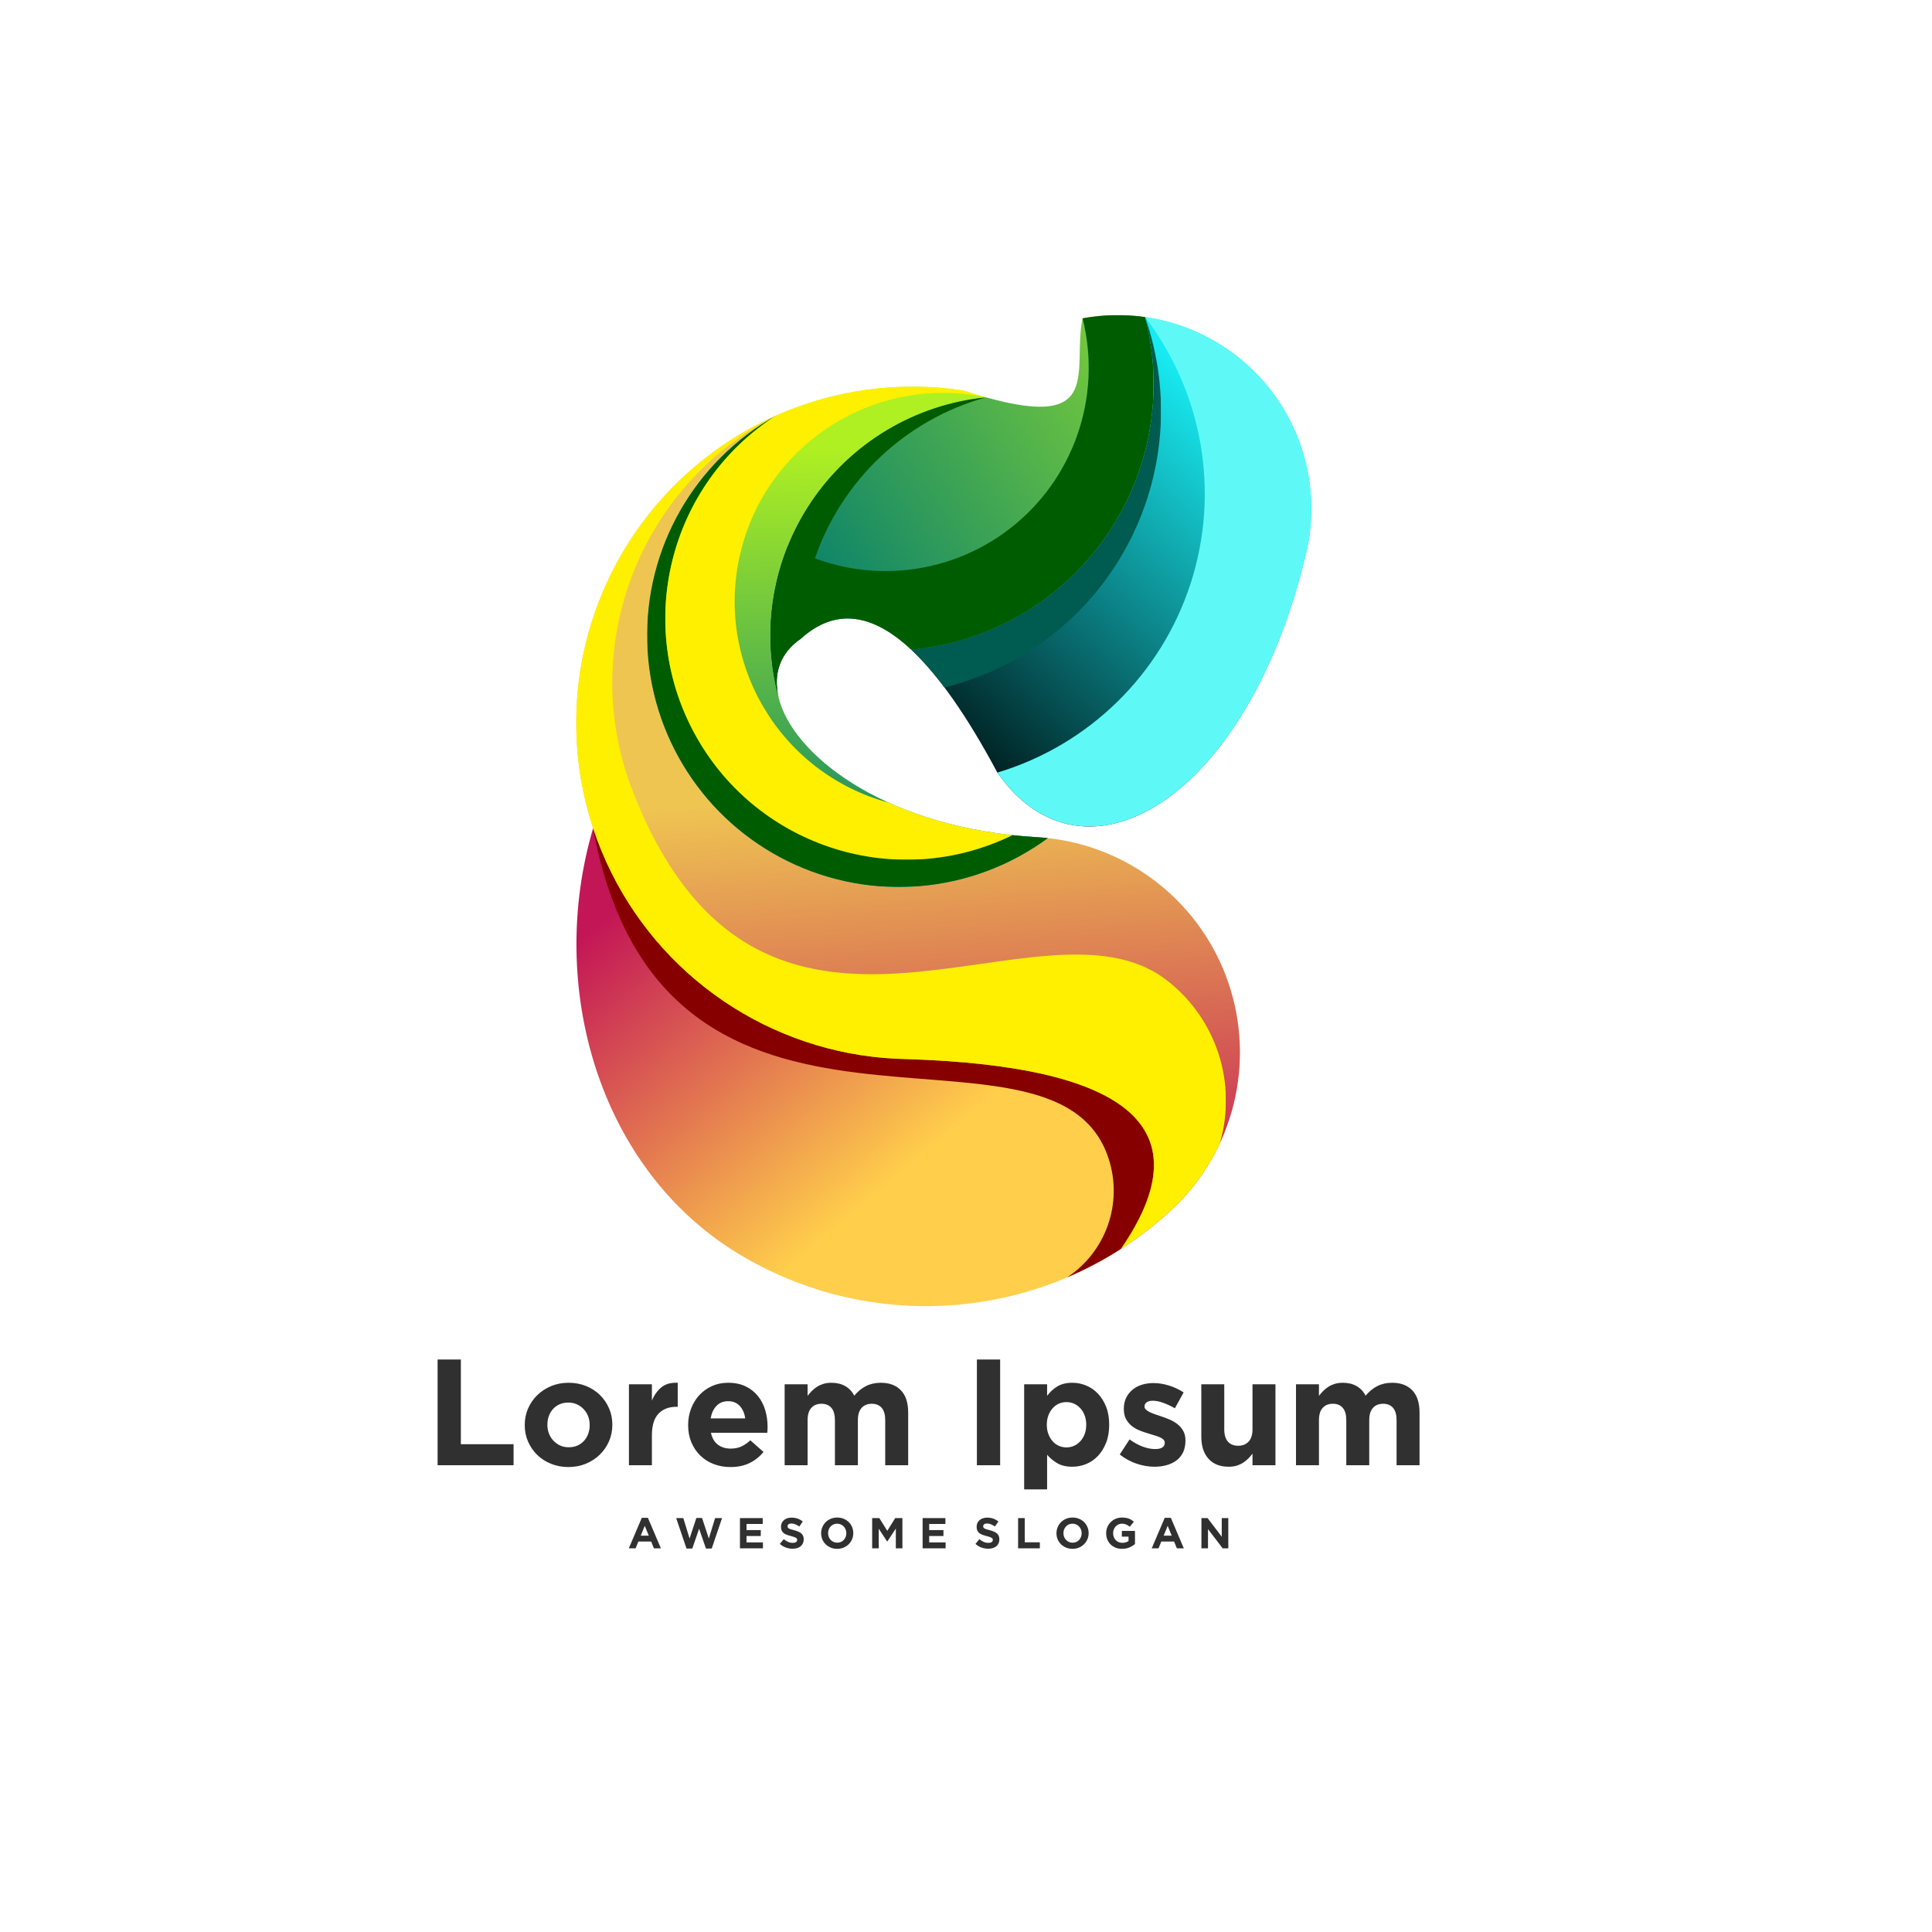 <?xml version="1.0" encoding="utf-8"?>
<!-- Generator: Adobe Illustrator 27.5.0, SVG Export Plug-In . SVG Version: 6.00 Build 0)  -->
<svg version="1.1" id="Layer_1" xmlns="http://www.w3.org/2000/svg" xmlns:xlink="http://www.w3.org/1999/xlink" x="0px" y="0px"
	 viewBox="0 0 4000 4000" style="enable-background:new 0 0 4000 4000;" xml:space="preserve">
<g>
	<rect style="fill-rule:evenodd;clip-rule:evenodd;fill:#FFFFFF;" width="4000" height="4000"/>
	<g>
		<defs>
			<path id="SVGID_1_" d="M2320.812,2585.936c170.357-247.266,22.741-378.347-442.862-393.229
				c-260.097-4.19-496.146-153.034-612.033-385.91c-14.95-30.039-27.574-60.831-37.902-92.129
				c-96.508,326.464,10.766,706.099,302.237,881.984C1777.834,2746.061,2084.594,2737.51,2320.812,2585.936"/>
		</defs>
		<clipPath id="SVGID_00000049206593133083683750000000348261227870214552_">
			<use xlink:href="#SVGID_1_"  style="overflow:visible;"/>
		</clipPath>
		
			<linearGradient id="SVGID_00000011711381522303917270000000448786178734256799_" gradientUnits="userSpaceOnUse" x1="1930.725" y1="2371.541" x2="1416.623" y2="1763.611">
			<stop  offset="0" style="stop-color:#FFCE4B"/>
			<stop  offset="1" style="stop-color:#C31656"/>
		</linearGradient>
		
			<rect x="1131.506" y="1714.668" style="clip-path:url(#SVGID_00000049206593133083683750000000348261227870214552_);fill:url(#SVGID_00000011711381522303917270000000448786178734256799_);" width="1359.663" height="1031.393"/>
	</g>
	<g>
		<defs>
			<path id="SVGID_00000106147055101628871680000003848162258653236655_" d="M2537.034,2017.682
				c-60.399-155.963-202.554-264.408-367.475-282.509c-156.262,114.887-363.402,133.478-537.628,48.256
				c-174.23-85.22-286.715-260.146-291.954-454.033c-5.243-193.876,97.629-374.628,267-469.127
				c-109.434,48.517-206.519,125.293-279.824,225.574c-133.706,182.921-168.871,417.468-99.139,628.826
				c10.328,31.298,22.952,62.09,37.902,92.129c115.887,232.876,351.937,381.719,612.033,385.91
				c465.604,14.882,613.22,145.964,442.862,393.229c41.858-26.859,81.502-58.207,118.21-93.967
				C2562.062,2366.872,2600.414,2181.308,2537.034,2017.682"/>
		</defs>
		<clipPath id="SVGID_00000005981561593186200000000009389248221239406768_">
			<use xlink:href="#SVGID_00000106147055101628871680000003848162258653236655_"  style="overflow:visible;"/>
		</clipPath>
		
			<linearGradient id="SVGID_00000167397740222176331690000002761072198313123258_" gradientUnits="userSpaceOnUse" x1="1873.187" y1="1636.002" x2="1939.614" y2="2575.163">
			<stop  offset="0" style="stop-color:#EFC552"/>
			<stop  offset="1" style="stop-color:#C31656"/>
		</linearGradient>
		
			<rect x="1158.282" y="860.269" style="clip-path:url(#SVGID_00000005981561593186200000000009389248221239406768_);fill:url(#SVGID_00000167397740222176331690000002761072198313123258_);" width="1442.131" height="1725.667"/>
	</g>
	<g>
		<defs>
			<path id="SVGID_00000065780531287247491320000002542407557292923567_" d="M1631.931,1783.429
				c174.226,85.221,381.366,66.63,537.628-48.262c-8.091-0.888-16.243-1.559-24.44-2.008
				c-299.823-17.78-492.794-159.426-530.313-279.158c-1.044-3.329-1.964-6.643-2.769-9.934
				c-37.125-138.572-12.414-286.638,68.1-405.765c82.446-121.99,214.852-201.006,361.36-215.64
				c-14.25-3.985-29.556-8.629-45.999-13.979c-134.304-20.759-268.802-1.492-388.522,51.587
				c-169.371,94.499-272.243,275.251-267,469.127C1345.216,1523.283,1457.701,1698.209,1631.931,1783.429"/>
		</defs>
		<clipPath id="SVGID_00000125593016367580105990000017482592163508062620_">
			<use xlink:href="#SVGID_00000065780531287247491320000002542407557292923567_"  style="overflow:visible;"/>
		</clipPath>
		
			<linearGradient id="SVGID_00000131342437634650774710000015108703277371001753_" gradientUnits="userSpaceOnUse" x1="1761.685" y1="1875.756" x2="1745.184" y2="928.614">
			<stop  offset="0" style="stop-color:#007B70"/>
			<stop  offset="1" style="stop-color:#AFF022"/>
		</linearGradient>
		
			<rect x="1334.734" y="787.923" style="clip-path:url(#SVGID_00000125593016367580105990000017482592163508062620_);fill:url(#SVGID_00000131342437634650774710000015108703277371001753_);" width="834.825" height="1080.727"/>
	</g>
	<g>
		<defs>
			<path id="SVGID_00000027603433265332061770000007116045914881580952_" d="M1886.711,1345.122
				c161.414-14.766,308.18-99.726,401.382-232.344c93.196-132.612,123.399-299.49,82.612-456.363
				c-42.418-6.054-86.081-5.344-129.387,2.652c-21.931,105.293,45.393,232.172-199.82,163.594
				c-146.508,14.634-278.914,93.65-361.36,215.64c-80.514,119.127-105.226,267.193-68.1,405.765
				c-11.804-48.484,2.679-92.612,46.791-122.372C1727.989,1259.896,1803.954,1267.704,1886.711,1345.122"/>
		</defs>
		<clipPath id="SVGID_00000049186996007064407260000014952654626366242750_">
			<use xlink:href="#SVGID_00000027603433265332061770000007116045914881580952_"  style="overflow:visible;"/>
		</clipPath>
		
			<linearGradient id="SVGID_00000003799068188111674090000012059945651836558212_" gradientUnits="userSpaceOnUse" x1="1638.109" y1="1292.389" x2="2704.858" y2="555.848">
			<stop  offset="0" style="stop-color:#007B70"/>
			<stop  offset="1" style="stop-color:#AFF022"/>
		</linearGradient>
		
			<rect x="1574.912" y="650.361" style="clip-path:url(#SVGID_00000049186996007064407260000014952654626366242750_);fill:url(#SVGID_00000003799068188111674090000012059945651836558212_);" width="836.579" height="793.705"/>
	</g>
	<g>
		<defs>
			<path id="SVGID_00000037688951298206209940000006265151630745222560_" d="M2288.093,1112.779
				c-93.201,132.618-239.968,217.577-401.382,232.344c56.27,52.636,115.681,137.445,178.238,254.436
				c178.455,256.167,516.907,57.563,638.581-451.536c32.141-132.051-4.806-271.389-98.168-370.149
				c-63.106-66.759-146.174-108.827-234.657-121.458C2411.492,813.289,2381.289,980.167,2288.093,1112.779"/>
		</defs>
		<clipPath id="SVGID_00000124872759339010186280000007997130925430401964_">
			<use xlink:href="#SVGID_00000037688951298206209940000006265151630745222560_"  style="overflow:visible;"/>
		</clipPath>
		
			<linearGradient id="SVGID_00000084520662081154549740000004321069426662283945_" gradientUnits="userSpaceOnUse" x1="2022.336" y1="1568.061" x2="2618.613" y2="924.027">
			<stop  offset="0" style="stop-color:#002223"/>
			<stop  offset="1" style="stop-color:#18EAF1"/>
		</linearGradient>
		
			<rect x="1886.711" y="656.415" style="clip-path:url(#SVGID_00000124872759339010186280000007997130925430401964_);fill:url(#SVGID_00000084520662081154549740000004321069426662283945_);" width="848.961" height="1199.31"/>
	</g>
	<defs>
		<filter id="Adobe_OpacityMaskFilter" filterUnits="userSpaceOnUse" x="1227.726" y="1714.668" width="1161.249" height="930.035">
			<feColorMatrix  type="matrix" values="1 0 0 0 0  0 1 0 0 0  0 0 1 0 0  0 0 0 1 0"/>
		</filter>
	</defs>
	
		<mask maskUnits="userSpaceOnUse" x="1227.726" y="1714.668" width="1161.249" height="930.035" id="SVGID_00000021099945218399685800000002504239220204206225_">
		<g style="filter:url(#Adobe_OpacityMaskFilter);">
			
				<linearGradient id="SVGID_00000018958943287969666430000011841252374825322670_" gradientUnits="userSpaceOnUse" x1="-4211.557" y1="5007.709" x2="-1598.047" y2="6514.151" gradientTransform="matrix(1 0 0 1 5136.738 -3337.088)">
				<stop  offset="0" style="stop-color:#FFFFFF"/>
				<stop  offset="1" style="stop-color:#000000"/>
			</linearGradient>
			
				<rect x="1227.726" y="1714.668" style="fill:url(#SVGID_00000018958943287969666430000011841252374825322670_);" width="1161.25" height="930.035"/>
		</g>
	</mask>
	
		<path style="mask:url(#SVGID_00000021099945218399685800000002504239220204206225_);fill-rule:evenodd;clip-rule:evenodd;fill:#860000;" d="
		M2295.158,2398.385c30.238,92.08-4.951,193-85.882,246.318c38.391-16.299,75.621-35.909,111.247-58.767
		c170.359-247.266,22.741-378.347-442.862-393.229c-260.095-4.19-496.146-153.034-612.032-385.91
		c-14.95-30.039-27.574-60.831-37.902-92.129C1373.372,2498.967,2181.447,2052.204,2295.158,2398.385"/>
	<defs>
		
			<filter id="Adobe_OpacityMaskFilter_00000122684952057315541440000000527670959126424984_" filterUnits="userSpaceOnUse" x="1193.011" y="860.269" width="1345.191" height="1725.667">
			<feColorMatrix  type="matrix" values="1 0 0 0 0  0 1 0 0 0  0 0 1 0 0  0 0 0 1 0"/>
		</filter>
	</defs>
	
		<mask maskUnits="userSpaceOnUse" x="1193.011" y="860.269" width="1345.191" height="1725.667" id="SVGID_00000173845711733425705050000001944358120839342269_">
		<g style="filter:url(#Adobe_OpacityMaskFilter_00000122684952057315541440000000527670959126424984_);">
			
				<linearGradient id="SVGID_00000079484316110436398710000009183996653371327889_" gradientUnits="userSpaceOnUse" x1="-4028.78" y1="4329.68" x2="-2848.3" y2="5480.77" gradientTransform="matrix(1 0 0 1 5125.209 -3356.604)">
				<stop  offset="0" style="stop-color:#FFFFFF"/>
				<stop  offset="1" style="stop-color:#000000"/>
			</linearGradient>
			
				<rect x="1193.011" y="860.269" style="fill:url(#SVGID_00000079484316110436398710000009183996653371327889_);" width="1345.191" height="1725.667"/>
		</g>
	</mask>
	
		<path style="mask:url(#SVGID_00000173845711733425705050000001944358120839342269_);fill-rule:evenodd;clip-rule:evenodd;fill:#FFF000;" d="
		M2415.232,2029.196c-264.39-203.243-835.047,294.641-1104.261-388.24c-117.335-297.626,10.838-635.673,296.006-780.688
		c-109.434,48.517-206.519,125.293-279.824,225.574c-133.706,182.921-168.871,417.468-99.139,628.826
		c10.328,31.298,22.952,62.09,37.902,92.129c115.841,232.787,351.765,381.608,611.744,385.904c0.094,0,0.194,0.006,0.29,0.006
		c465.604,14.882,613.22,145.964,442.862,393.229c41.858-26.859,81.502-58.207,118.21-93.967
		c36.354-36.964,65.317-79.206,86.448-124.604C2562.018,2242.695,2518.233,2108.374,2415.232,2029.196"/>
	<defs>
		
			<filter id="Adobe_OpacityMaskFilter_00000155848181447226842540000002194094249350478223_" filterUnits="userSpaceOnUse" x="1339.786" y="860.269" width="829.773" height="976.161">
			<feColorMatrix  type="matrix" values="1 0 0 0 0  0 1 0 0 0  0 0 1 0 0  0 0 0 1 0"/>
		</filter>
	</defs>
	
		<mask maskUnits="userSpaceOnUse" x="1339.786" y="860.269" width="829.773" height="976.161" id="SVGID_00000049209991492711563270000008438345777101255055_">
		<g style="filter:url(#Adobe_OpacityMaskFilter_00000155848181447226842540000002194094249350478223_);">
			
				<linearGradient id="SVGID_00000171701984023614654060000001960862964452542127_" gradientUnits="userSpaceOnUse" x1="-3077.401" y1="5385.657" x2="-3711.439" y2="4584.859" gradientTransform="matrix(1 0 0 1 5173.952 -3605.511)">
				<stop  offset="0" style="stop-color:#FFFFFF"/>
				<stop  offset="1" style="stop-color:#000000"/>
			</linearGradient>
			
				<rect x="1339.785" y="860.269" style="fill:url(#SVGID_00000171701984023614654060000001960862964452542127_);" width="829.775" height="976.162"/>
		</g>
	</mask>
	
		<path style="mask:url(#SVGID_00000049209991492711563270000008438345777101255055_);fill-rule:evenodd;clip-rule:evenodd;fill:#005C01;" d="
		M2096.198,1729.079c-237.655,116.192-524.688,26.898-654.486-203.609c-129.792-230.507-57.319-522.239,165.265-665.2
		c-169.371,94.499-272.243,275.251-267,469.127c5.239,193.887,117.723,368.813,291.954,454.033
		c174.226,85.221,381.366,66.63,537.628-48.262c-8.096-0.888-16.243-1.559-24.44-2.008
		C2128.483,1732.17,2112.169,1730.805,2096.198,1729.079"/>
	<defs>
		
			<filter id="Adobe_OpacityMaskFilter_00000124123052754262342030000016926756269034604955_" filterUnits="userSpaceOnUse" x="1377.408" y="800.495" width="718.79" height="979.417">
			<feColorMatrix  type="matrix" values="1 0 0 0 0  0 1 0 0 0  0 0 1 0 0  0 0 0 1 0"/>
		</filter>
	</defs>
	
		<mask maskUnits="userSpaceOnUse" x="1377.408" y="800.495" width="718.79" height="979.417" id="SVGID_00000060016704755496092530000007552850278580492958_">
		<g style="filter:url(#Adobe_OpacityMaskFilter_00000124123052754262342030000016926756269034604955_);">
			
				<linearGradient id="SVGID_00000062164016153885154400000001248761152482950569_" gradientUnits="userSpaceOnUse" x1="-2975.728" y1="4286.42" x2="-3702.089" y2="5249.041" gradientTransform="matrix(1 0 0 1 5186.446 -3624.28)">
				<stop  offset="0" style="stop-color:#FFFFFF"/>
				<stop  offset="1" style="stop-color:#000000"/>
			</linearGradient>
			
				<rect x="1377.407" y="800.495" style="fill:url(#SVGID_00000062164016153885154400000001248761152482950569_);" width="718.79" height="979.418"/>
		</g>
	</mask>
	
		<path style="mask:url(#SVGID_00000060016704755496092530000007552850278580492958_);fill-rule:evenodd;clip-rule:evenodd;fill:#FFF000;" d="
		M1533.016,1144.453c54.494-227.183,279.834-369.788,508.482-321.792c-14.25-3.985-29.556-8.629-45.999-13.979
		c-134.304-20.759-268.802-1.492-388.522,51.587c-222.583,142.961-295.056,434.694-165.265,665.2
		c129.798,230.507,416.83,319.802,654.486,203.609c-98.944-10.682-184.937-35.049-256.012-67.174
		C1614.646,1600.956,1478.522,1371.643,1533.016,1144.453"/>
	<defs>
		
			<filter id="Adobe_OpacityMaskFilter_00000145750470972162494730000007141869609411734708_" filterUnits="userSpaceOnUse" x="1595.153" y="652.397" width="793.322" height="791.669">
			<feColorMatrix  type="matrix" values="1 0 0 0 0  0 1 0 0 0  0 0 1 0 0  0 0 0 1 0"/>
		</filter>
	</defs>
	
		<mask maskUnits="userSpaceOnUse" x="1595.153" y="652.397" width="793.322" height="791.669" id="SVGID_00000073698494339016957980000001620725514285755044_">
		<g style="filter:url(#Adobe_OpacityMaskFilter_00000145750470972162494730000007141869609411734708_);">
			
				<linearGradient id="SVGID_00000049187583586757419760000016717194052721098894_" gradientUnits="userSpaceOnUse" x1="-3848.295" y1="5201.655" x2="-2922.982" y2="4536.96" gradientTransform="matrix(1 0 0 1 5258.758 -3735.812)">
				<stop  offset="0" style="stop-color:#FFFFFF"/>
				<stop  offset="1" style="stop-color:#000000"/>
			</linearGradient>
			
				<rect x="1595.153" y="652.396" style="fill:url(#SVGID_00000049187583586757419760000016717194052721098894_);" width="793.323" height="791.67"/>
		</g>
	</mask>
	
		<path style="mask:url(#SVGID_00000073698494339016957980000001620725514285755044_);fill-rule:evenodd;clip-rule:evenodd;fill:#005C01;" d="
		M2090.604,1094.589c-132.396,102.267-312.819,116.335-459.465,35.82c-39.906,98.927-47.143,209.003-19.101,313.657
		c-11.804-48.484,2.679-92.612,46.791-122.372c69.161-61.797,145.126-53.99,227.882,23.429
		c161.414-14.766,308.18-99.726,401.382-232.344c93.196-132.612,123.399-299.49,82.612-456.363
		c-42.418-6.054-86.081-5.344-129.387,2.652C2282.182,821.296,2222.999,992.315,2090.604,1094.589"/>
	<defs>
		
			<filter id="Adobe_OpacityMaskFilter_00000000197943921058453290000002160107473908908164_" filterUnits="userSpaceOnUse" x="1595.153" y="822.661" width="446.345" height="621.405">
			<feColorMatrix  type="matrix" values="1 0 0 0 0  0 1 0 0 0  0 0 1 0 0  0 0 0 1 0"/>
		</filter>
	</defs>
	
		<mask maskUnits="userSpaceOnUse" x="1595.153" y="822.661" width="446.345" height="621.405" id="SVGID_00000158726721084342544150000000770212669697228946_">
		<g style="filter:url(#Adobe_OpacityMaskFilter_00000000197943921058453290000002160107473908908164_);">
			
				<linearGradient id="SVGID_00000031901736669859551250000013120906539153398426_" gradientUnits="userSpaceOnUse" x1="-3645.428" y1="5023.866" x2="-3088.958" y2="4603.954" gradientTransform="matrix(1 0 0 1 5258.758 -3735.812)">
				<stop  offset="0" style="stop-color:#FFFFFF"/>
				<stop  offset="1" style="stop-color:#000000"/>
			</linearGradient>
			
				<rect x="1595.153" y="822.661" style="fill:url(#SVGID_00000031901736669859551250000013120906539153398426_);" width="446.345" height="621.405"/>
		</g>
	</mask>
	
		<path style="mask:url(#SVGID_00000158726721084342544150000000770212669697228946_);fill-rule:evenodd;clip-rule:evenodd;fill:#005C01;" d="
		M1631.139,1130.409c-39.906,98.927-47.143,209.003-19.101,313.657c-11.804-48.484,2.679-92.612,46.791-122.372
		c0.472-57.58,10.349-113.356,28.352-165.653c54.866-159.415,185.176-286.461,354.317-333.38
		c-146.508,14.634-278.914,93.65-361.36,215.64C1660.433,1067.458,1644.068,1098.351,1631.139,1130.409"/>
	<defs>
		
			<filter id="Adobe_OpacityMaskFilter_00000025436406206065052670000008293636232035868061_" filterUnits="userSpaceOnUse" x="2064.949" y="656.42" width="649.961" height="1054.821">
			<feColorMatrix  type="matrix" values="1 0 0 0 0  0 1 0 0 0  0 0 1 0 0  0 0 0 1 0"/>
		</filter>
	</defs>
	
		<mask maskUnits="userSpaceOnUse" x="2064.949" y="656.42" width="649.961" height="1054.821" id="SVGID_00000163785726740932361120000006482265155696257173_">
		<g style="filter:url(#Adobe_OpacityMaskFilter_00000025436406206065052670000008293636232035868061_);">
			
				<linearGradient id="SVGID_00000149375615786935606720000015543072833290961323_" gradientUnits="userSpaceOnUse" x1="-2926.674" y1="4310.623" x2="-3073.499" y2="5088.776" gradientTransform="matrix(1 0 0 1 5414.774 -3647.085)">
				<stop  offset="0" style="stop-color:#FFFFFF"/>
				<stop  offset="1" style="stop-color:#000000"/>
			</linearGradient>
			
				<rect x="2064.949" y="656.42" style="fill:url(#SVGID_00000149375615786935606720000015543072833290961323_);" width="649.96" height="1054.821"/>
		</g>
	</mask>
	
		<path style="mask:url(#SVGID_00000163785726740932361120000006482265155696257173_);fill-rule:evenodd;clip-rule:evenodd;fill:#5EF9F6;" d="
		M2370.705,656.42c120.076,157.279,155.319,363.469,94.294,551.701c-61.021,188.232-210.535,334.523-400.05,391.437
		c178.455,256.167,516.907,57.563,638.581-451.536c32.141-132.051-4.806-271.389-98.168-370.149
		C2542.257,711.115,2459.189,669.046,2370.705,656.42"/>
	<defs>
		
			<filter id="Adobe_OpacityMaskFilter_00000121985888570159326660000004072142684456191116_" filterUnits="userSpaceOnUse" x="1886.711" y="656.415" width="517.039" height="766.942">
			<feColorMatrix  type="matrix" values="1 0 0 0 0  0 1 0 0 0  0 0 1 0 0  0 0 0 1 0"/>
		</filter>
	</defs>
	
		<mask maskUnits="userSpaceOnUse" x="1886.711" y="656.415" width="517.039" height="766.942" id="SVGID_00000048464366895959956500000003389051444633612162_">
		<g style="filter:url(#Adobe_OpacityMaskFilter_00000121985888570159326660000004072142684456191116_);">
			
				<linearGradient id="SVGID_00000137104230013927455070000016903947292370775983_" gradientUnits="userSpaceOnUse" x1="-3477.408" y1="4962.431" x2="-2614.068" y2="4380.999" gradientTransform="matrix(1 0 0 1 5355.583 -3742.69)">
				<stop  offset="0" style="stop-color:#FFFFFF"/>
				<stop  offset="1" style="stop-color:#000000"/>
			</linearGradient>
			
				<rect x="1886.711" y="656.416" style="fill:url(#SVGID_00000137104230013927455070000016903947292370775983_);" width="517.039" height="766.942"/>
		</g>
	</mask>
	
		<path style="mask:url(#SVGID_00000048464366895959956500000003389051444633612162_);fill-rule:evenodd;clip-rule:evenodd;fill:#005B50;" d="
		M2288.093,1112.779c-93.201,132.618-239.968,217.577-401.382,232.344c22.419,20.972,45.339,47.047,68.756,78.235
		c161.184-39.773,298.131-145.675,377.175-291.672c79.045-145.997,92.868-318.552,38.063-475.27
		C2411.492,813.289,2381.289,980.167,2288.093,1112.779"/>
	<path style="fill:#303030;" d="M2938.979,3033.592v-109.122c0-20.219-5.003-35.541-15.007-45.962
		c-10.004-10.422-23.868-15.632-41.586-15.632c-11.463,0-21.677,2.241-30.64,6.772c-8.963,4.535-17.094,11.153-24.388,20.012
		c-4.375-8.648-10.58-15.218-18.605-19.852c-8.025-4.638-17.56-6.932-28.609-6.932c-6.044,0-11.514,0.727-16.415,2.186
		c-4.897,1.514-9.328,3.494-13.287,5.994c-3.963,2.555-7.556,5.421-10.786,8.652c-3.232,3.283-6.202,6.669-8.911,10.266v-23.975
		h-47.528v167.593h47.528v-93.28c0-11.204,2.552-19.698,7.659-25.377c5.108-5.732,12.143-8.598,21.105-8.598
		c8.963,0,15.844,2.866,20.636,8.598c4.795,5.679,7.191,14.173,7.191,25.377v93.28h47.527v-93.28c0-11.204,2.552-19.698,7.66-25.377
		c5.106-5.732,12.142-8.598,21.105-8.598c8.963,0,15.843,2.866,20.636,8.598c4.793,5.679,7.194,14.173,7.194,25.377v93.28H2938.979z
		 M2640.691,3033.592v-167.593h-47.523v93.28c0,11.204-2.66,19.698-7.973,25.38c-5.318,5.732-12.559,8.598-21.733,8.598
		c-9.169,0-16.256-2.866-21.259-8.598c-5.005-5.683-7.504-14.177-7.504-25.38v-93.28h-47.523v108.498
		c0,19.384,4.948,34.603,14.849,45.648c9.901,11.049,23.919,16.574,42.055,16.574c6.044,0,11.465-0.731,16.259-2.189
		c4.795-1.511,9.17-3.49,13.133-5.995c3.958-2.552,7.556-5.417,10.788-8.648c3.23-3.283,6.2-6.669,8.91-10.267v23.971H2640.691z
		 M2454.34,2982.625V2982c0-7.714-1.562-14.28-4.689-19.698c-3.125-5.421-7.087-10.003-11.88-13.756s-10.216-6.932-16.26-9.539
		c-6.042-2.604-11.983-4.846-17.822-6.722c-4.583-1.458-8.912-2.917-12.974-4.376c-4.065-1.462-7.663-2.973-10.788-4.534
		c-3.127-1.562-5.627-3.232-7.503-5.004c-1.876-1.773-2.814-3.804-2.814-6.097v-0.625c0-3.334,1.458-6.097,4.376-8.287
		c2.917-2.186,7.297-3.282,13.133-3.282c6.044,0,13.028,1.406,20.949,4.22c7.922,2.815,16.05,6.618,24.388,11.416l18.133-32.831
		c-9.17-6.045-19.23-10.791-30.171-14.229c-10.944-3.438-21.73-5.158-32.362-5.158c-8.545,0-16.519,1.147-23.919,3.438
		c-7.401,2.294-13.864,5.736-19.385,10.319c-5.524,4.586-9.901,10.162-13.133,16.729c-3.23,6.566-4.848,14.122-4.848,22.671v0.624
		c0,8.128,1.513,15.008,4.535,20.636c3.021,5.628,6.931,10.37,11.726,14.226c4.793,3.854,10.161,6.982,16.1,9.38
		c5.942,2.396,11.833,4.431,17.667,6.096c4.586,1.459,8.963,2.814,13.133,4.065c4.168,1.252,7.869,2.552,11.101,3.907
		c3.23,1.355,5.783,2.972,7.659,4.849c1.876,1.876,2.814,4.062,2.814,6.566v0.624c0,3.751-1.614,6.771-4.845,9.065
		c-3.232,2.294-8.288,3.442-15.168,3.442c-7.917,0-16.415-1.669-25.482-5.004c-9.064-3.335-18.186-8.338-27.356-15.008
		l-20.326,31.268c11.255,8.752,23.088,15.163,35.489,19.229c12.405,4.063,24.544,6.097,36.427,6.097
		c8.963,0,17.353-1.097,25.167-3.283c7.818-2.19,14.646-5.473,20.481-9.849c5.839-4.38,10.369-9.956,13.601-16.729
		C2452.727,3000.085,2454.34,2992.005,2454.34,2982.625z M2248.918,2950.109c0,7.138-1.093,13.55-3.283,19.177
		c-2.186,5.68-5.159,10.577-8.91,14.643c-3.752,4.118-8.076,7.245-12.974,9.484c-4.9,2.189-10.163,3.282-15.791,3.282
		c-5.628,0-10.891-1.093-15.791-3.282c-4.896-2.239-9.169-5.366-12.817-9.484c-3.649-4.066-6.566-9.014-8.757-14.802
		c-2.185-5.73-3.282-12.087-3.282-19.018v-0.624c0-6.932,1.097-13.29,3.282-19.022c2.191-5.783,5.108-10.736,8.757-14.801
		c3.648-4.115,7.921-7.242,12.817-9.483c4.901-2.187,10.163-3.284,15.791-3.284c5.628,0,10.891,1.097,15.791,3.284
		c4.898,2.241,9.222,5.368,12.974,9.483c3.751,4.065,6.724,9.018,8.91,14.801c2.191,5.732,3.283,12.09,3.283,19.022V2950.109z
		 M2296.446,2950.109v-0.624c0-13.966-2.138-26.319-6.411-37.05c-4.273-10.735-9.953-19.806-17.04-27.202
		c-7.087-7.401-15.218-12.977-24.388-16.729c-9.173-3.751-18.657-5.628-28.454-5.628c-12.508,0-22.878,2.551-31.109,7.607
		c-8.235,5.055-15.271,11.518-21.106,19.384v-23.867h-47.528v217.62h47.528v-71.706c5.628,6.618,12.561,12.401,20.792,17.353
		c8.235,4.948,18.708,7.452,31.423,7.452c10.004,0,19.595-1.876,28.764-5.628c9.173-3.752,17.25-9.329,24.234-16.729
		c6.982-7.4,12.611-16.467,16.884-27.202C2294.308,2976.425,2296.446,2964.076,2296.446,2950.109z M2070.697,3033.592v-218.869
		h-48.148v218.869H2070.697z M1880.284,3033.592v-109.122c0-20.219-5.004-35.541-15.007-45.962
		c-10.005-10.422-23.868-15.632-41.586-15.632c-11.464,0-21.678,2.241-30.641,6.772c-8.962,4.535-17.094,11.153-24.388,20.012
		c-4.376-8.648-10.579-15.218-18.604-19.852c-8.025-4.638-17.56-6.932-28.609-6.932c-6.046,0-11.514,0.727-16.415,2.186
		c-4.898,1.514-9.329,3.494-13.287,5.994c-3.963,2.555-7.556,5.421-10.786,8.652c-3.232,3.283-6.202,6.669-8.912,10.266v-23.975
		h-47.528v167.593h47.528v-93.28c0-11.204,2.551-19.698,7.659-25.377c5.106-5.732,12.142-8.598,21.105-8.598
		c8.963,0,15.843,2.866,20.636,8.598c4.793,5.679,7.19,14.173,7.19,25.377v93.28h47.528v-93.28c0-11.204,2.552-19.698,7.66-25.377
		c5.106-5.732,12.142-8.598,21.103-8.598c8.964,0,15.844,2.866,20.636,8.598c4.795,5.679,7.194,14.173,7.194,25.377v93.28H1880.284z
		 M1542.914,2936.663h-71.603c1.876-10.838,5.891-19.487,12.04-25.949c6.147-6.463,14.225-9.694,24.232-9.694
		c10.004,0,18.029,3.282,24.075,9.848C1537.703,2917.434,1541.455,2926.035,1542.914,2936.663z M1589.189,2954.485v-0.624
		c0-11.879-1.617-23.296-4.845-34.237c-3.23-10.942-8.235-20.637-15.007-29.078c-6.777-8.442-15.271-15.167-25.485-20.167
		c-10.214-5.003-22.302-7.504-36.268-7.504c-12.298,0-23.501,2.294-33.613,6.876c-10.107,4.587-18.811,10.843-26.11,18.763
		c-7.293,7.918-12.973,17.194-17.038,27.826c-4.065,10.632-6.097,21.889-6.097,33.768v0.624c0,12.926,2.191,24.651,6.566,35.176
		c4.377,10.528,10.473,19.646,18.291,27.36c7.819,7.711,17.095,13.653,27.826,17.822c10.736,4.169,22.358,6.251,34.865,6.251
		c15.215,0,28.451-2.762,39.706-8.286c11.257-5.521,20.846-13.184,28.768-22.982L1553.546,2982
		c-6.669,6.046-13.131,10.422-19.387,13.132c-6.252,2.711-13.339,4.066-21.261,4.066c-10.63,0-19.542-2.762-26.733-8.287
		c-7.19-5.525-11.93-13.705-14.224-24.544h116.625c0.207-2.292,0.362-4.276,0.469-5.942
		C1589.139,2958.759,1589.189,2956.779,1589.189,2954.485z M1403.152,2912.589v-49.713c-14.174-0.629-25.429,2.5-33.769,9.38
		c-8.338,6.88-14.903,16.05-19.698,27.515v-33.771h-47.526v167.593h47.526v-61.909c0-20.218,4.533-35.124,13.602-44.71
		c9.066-9.59,21.522-14.384,37.361-14.384H1403.152z M1220.866,2950.733c0,6.255-0.99,12.143-2.973,17.667
		c-1.979,5.524-4.845,10.37-8.597,14.538c-3.752,4.17-8.287,7.453-13.6,9.85c-5.314,2.396-11.411,3.597-18.291,3.597
		c-6.669,0-12.664-1.253-17.978-3.753c-5.317-2.503-9.952-5.89-13.915-10.162c-3.958-4.273-6.984-9.173-9.066-14.694
		c-2.086-5.525-3.127-11.415-3.127-17.667v-0.624c0-6.255,0.99-12.142,2.969-17.667c1.982-5.525,4.849-10.369,8.6-14.539
		c3.752-4.17,8.284-7.452,13.602-9.849c5.314-2.397,11.411-3.597,18.292-3.597c6.462,0,12.401,1.252,17.82,3.752
		c5.418,2.503,10.108,5.89,14.071,10.162c3.959,4.273,6.983,9.17,9.066,14.695c2.086,5.525,3.127,11.414,3.127,17.667V2950.733z
		 M1267.767,2950.109v-0.624c0-12.09-2.294-23.398-6.881-33.927c-4.586-10.525-10.891-19.698-18.916-27.512
		c-8.023-7.818-17.563-13.967-28.609-18.45c-11.048-4.479-23.032-6.721-35.957-6.721c-13.133,0-25.223,2.294-36.268,6.876
		c-11.049,4.587-20.636,10.843-28.768,18.763c-8.128,7.918-14.487,17.143-19.07,27.671c-4.586,10.525-6.88,21.832-6.88,33.923v0.624
		c0,12.091,2.294,23.399,6.88,33.927c4.583,10.525,10.891,19.698,18.914,27.512c8.025,7.818,17.564,13.967,28.609,18.449
		c11.049,4.479,23.032,6.721,35.959,6.721c13.13,0,25.222-2.292,36.267-6.879c11.049-4.582,20.636-10.838,28.768-18.76
		c8.128-7.92,14.484-17.143,19.07-27.67C1265.474,2973.507,1267.767,2962.2,1267.767,2950.109z M1063.282,3033.592v-43.462H954.16
		v-175.406h-48.151v218.869H1063.282z"/>
	<path style="fill:#303030;" d="M2543.08,3205.604v-62.617h-13.593v38.554l-29.344-38.554h-12.699v62.617h13.596v-39.807
		l30.324,39.807H2543.08z M2425.896,3179.394h-16.636l8.32-20.307L2425.896,3179.394z M2450.946,3205.604l-26.836-63.065h-12.703
		l-26.836,63.065h14.043l5.728-14.044h26.479l5.724,14.044H2450.946z M2349.864,3196.748v-27.195h-27.195v11.899h13.864v9.003
		c-3.516,2.522-7.84,3.789-12.97,3.789c-2.802,0-5.35-0.495-7.648-1.478c-2.297-0.982-4.295-2.385-5.993-4.173
		c-1.698-1.791-3.013-3.892-3.936-6.322c-0.925-2.416-1.385-5.071-1.385-7.933v-0.177c0-2.685,0.46-5.219,1.385-7.574
		c0.923-2.371,2.207-4.428,3.848-6.189c1.639-1.758,3.549-3.177,5.724-4.218c2.175-1.045,4.515-1.566,7.024-1.566
		c1.788,0,3.427,0.148,4.919,0.447c1.491,0.299,2.876,0.717,4.158,1.252c1.281,0.535,2.519,1.192,3.711,1.968
		c1.192,0.776,2.385,1.67,3.579,2.685l8.678-10.466c-1.61-1.373-3.28-2.596-5.011-3.671c-1.729-1.071-3.576-1.964-5.543-2.681
		c-1.969-0.717-4.104-1.267-6.396-1.655c-2.297-0.387-4.846-0.583-7.649-0.583c-4.771,0-9.156,0.849-13.15,2.552
		c-3.996,1.699-7.456,4.025-10.377,6.976c-2.92,2.951-5.203,6.381-6.843,10.289c-1.639,3.904-2.458,8.095-2.458,12.567v0.177
		c0,4.653,0.804,8.948,2.414,12.885c1.61,3.934,3.86,7.334,6.755,10.197c2.892,2.862,6.352,5.1,10.376,6.71
		c4.026,1.61,8.484,2.414,13.372,2.414c5.724,0,10.81-0.971,15.253-2.91C2342.811,3201.833,2346.644,3199.491,2349.864,3196.748z
		 M2239.476,3174.472c0,2.685-0.462,5.204-1.389,7.56c-0.924,2.356-2.204,4.428-3.844,6.219c-1.641,1.788-3.623,3.191-5.95,4.203
		c-2.326,1.015-4.859,1.521-7.603,1.521c-2.804,0-5.352-0.521-7.648-1.565c-2.297-1.042-4.293-2.46-5.993-4.248
		c-1.7-1.791-3.014-3.877-3.938-6.262c-0.922-2.385-1.384-4.919-1.384-7.604v-0.177c0-2.685,0.462-5.204,1.384-7.559
		c0.923-2.357,2.21-4.429,3.849-6.219c1.639-1.787,3.606-3.191,5.9-4.203c2.297-1.015,4.849-1.521,7.653-1.521
		c2.739,0,5.277,0.521,7.603,1.566c2.323,1.041,4.336,2.46,6.037,4.247c1.7,1.791,3.01,3.877,3.933,6.263
		c0.928,2.385,1.389,4.919,1.389,7.604V3174.472z M2253.877,3174.294v-0.177c0-4.476-0.82-8.664-2.458-12.57
		c-1.641-3.907-3.938-7.305-6.891-10.197c-2.951-2.891-6.456-5.188-10.511-6.887c-4.053-1.703-8.497-2.552-13.327-2.552
		c-4.83,0-9.288,0.849-13.372,2.552c-4.087,1.699-7.603,4.025-10.558,6.976c-2.949,2.951-5.261,6.381-6.931,10.289
		c-1.669,3.904-2.504,8.095-2.504,12.567v0.177c0,4.476,0.821,8.664,2.46,12.57c1.639,3.904,3.936,7.305,6.887,10.198
		c2.951,2.891,6.456,5.188,10.51,6.886c4.055,1.703,8.501,2.552,13.333,2.552c4.83,0,9.288-0.849,13.371-2.552
		c4.085-1.698,7.604-4.025,10.555-6.975c2.954-2.951,5.262-6.382,6.931-10.289
		C2253.042,3182.958,2253.877,3178.767,2253.877,3174.294z M2152.883,3205.604v-12.435h-31.219v-50.182h-13.775v62.617H2152.883z
		 M2069.065,3187.087v-0.181c0-2.74-0.435-5.096-1.3-7.065c-0.863-1.968-2.16-3.682-3.858-5.144
		c-1.702-1.462-3.803-2.714-6.278-3.756c-2.475-1.045-5.306-1.983-8.484-2.818c-2.683-0.716-4.904-1.344-6.68-1.879
		c-1.758-0.537-3.146-1.105-4.173-1.699c-1.016-0.598-1.714-1.271-2.101-2.013c-0.388-0.745-0.584-1.625-0.584-2.641v-0.176
		c0-1.551,0.672-2.848,2.013-3.893c1.344-1.045,3.357-1.567,6.037-1.567c2.686,0,5.37,0.552,8.052,1.655
		c2.685,1.104,5.428,2.611,8.231,4.517l7.157-10.374c-3.221-2.566-6.755-4.534-10.603-5.905c-3.845-1.374-8.066-2.057-12.656-2.057
		c-3.219,0-6.174,0.446-8.839,1.34c-2.67,0.894-4.983,2.176-6.906,3.848c-1.922,1.67-3.413,3.652-4.487,5.946
		c-1.057,2.297-1.595,4.878-1.595,7.74v0.177c0,3.102,0.491,5.695,1.478,7.785c0.982,2.087,2.385,3.83,4.173,5.233
		c1.791,1.399,3.98,2.578,6.547,3.53c2.577,0.956,5.44,1.821,8.615,2.596c2.628,0.657,4.773,1.282,6.412,1.88
		c1.639,0.594,2.92,1.192,3.863,1.787c0.923,0.598,1.551,1.237,1.876,1.924c0.328,0.687,0.494,1.477,0.494,2.371v0.178
		c0,1.85-0.79,3.293-2.37,4.338c-1.581,1.046-3.804,1.567-6.666,1.567c-3.577,0-6.872-0.688-9.882-2.057
		c-3.013-1.374-5.949-3.221-8.81-5.547l-8.144,9.749c3.76,3.401,7.932,5.92,12.523,7.56c4.595,1.64,9.278,2.459,14.044,2.459
		c3.401,0,6.503-0.432,9.292-1.296c2.788-0.864,5.203-2.116,7.215-3.756c2.013-1.639,3.579-3.671,4.709-6.086
		C2068.497,3192.944,2069.065,3190.189,2069.065,3187.087z M1957.783,3205.604v-12.257h-33.989v-13.147h29.518v-12.256h-29.518
		v-12.704h33.544v-12.253h-47.141v62.617H1957.783z M1868.331,3205.604v-62.617h-14.85l-16.459,26.477l-16.46-26.477h-14.849v62.617
		h13.598v-40.612l17.441,26.479h0.359l17.623-26.749v40.881H1868.331z M1752.217,3174.472c0,2.685-0.462,5.204-1.388,7.56
		c-0.923,2.356-2.206,4.428-3.845,6.219c-1.639,1.788-3.623,3.191-5.949,4.203c-2.328,1.015-4.859,1.521-7.604,1.521
		c-2.803,0-5.351-0.521-7.647-1.565c-2.298-1.042-4.296-2.46-5.995-4.248c-1.698-1.791-3.013-3.877-3.936-6.262
		c-0.923-2.385-1.385-4.919-1.385-7.604v-0.177c0-2.685,0.462-5.204,1.385-7.559c0.923-2.357,2.208-4.429,3.848-6.219
		c1.639-1.787,3.608-3.191,5.902-4.203c2.297-1.015,4.849-1.521,7.651-1.521c2.741,0,5.277,0.521,7.603,1.566
		c2.323,1.041,4.336,2.46,6.039,4.247c1.698,1.791,3.01,3.877,3.933,6.263c0.926,2.385,1.388,4.919,1.388,7.604V3174.472z
		 M1766.62,3174.294v-0.177c0-4.476-0.82-8.664-2.46-12.57c-1.639-3.907-3.938-7.305-6.891-10.197
		c-2.951-2.891-6.455-5.188-10.51-6.887c-4.055-1.703-8.497-2.552-13.328-2.552c-4.83,0-9.286,0.849-13.371,2.552
		c-4.089,1.699-7.604,4.025-10.558,6.976c-2.951,2.951-5.264,6.381-6.932,10.289c-1.669,3.904-2.502,8.095-2.502,12.567v0.177
		c0,4.476,0.819,8.664,2.458,12.57c1.639,3.904,3.938,7.305,6.888,10.198c2.951,2.891,6.455,5.188,10.51,6.886
		c4.054,1.703,8.5,2.552,13.331,2.552c4.83,0,9.286-0.849,13.371-2.552c4.085-1.698,7.604-4.025,10.555-6.975
		c2.954-2.951,5.262-6.382,6.931-10.289C1765.785,3182.958,1766.62,3178.767,1766.62,3174.294z M1664.016,3187.087v-0.181
		c0-2.74-0.437-5.096-1.3-7.065c-0.865-1.968-2.161-3.682-3.859-5.144c-1.703-1.462-3.804-2.714-6.278-3.756
		c-2.474-1.045-5.306-1.983-8.482-2.818c-2.685-0.716-4.904-1.344-6.681-1.879c-1.757-0.537-3.146-1.105-4.173-1.699
		c-1.014-0.598-1.713-1.271-2.101-2.013c-0.387-0.745-0.584-1.625-0.584-2.641v-0.176c0-1.551,0.672-2.848,2.013-3.893
		c1.344-1.045,3.357-1.567,6.039-1.567c2.683,0,5.37,0.552,8.05,1.655c2.685,1.104,5.428,2.611,8.231,4.517l7.157-10.374
		c-3.22-2.566-6.755-4.534-10.602-5.905c-3.843-1.374-8.065-2.057-12.655-2.057c-3.221,0-6.175,0.446-8.841,1.34
		c-2.67,0.894-4.981,2.176-6.906,3.848c-1.92,1.67-3.413,3.652-4.487,5.946c-1.056,2.297-1.595,4.878-1.595,7.74v0.177
		c0,3.102,0.491,5.695,1.478,7.785c0.982,2.087,2.386,3.83,4.173,5.233c1.791,1.399,3.982,2.578,6.549,3.53
		c2.576,0.956,5.439,1.821,8.615,2.596c2.626,0.657,4.771,1.282,6.411,1.88c1.641,0.594,2.922,1.192,3.863,1.787
		c0.923,0.598,1.551,1.237,1.876,1.924c0.329,0.687,0.495,1.477,0.495,2.371v0.178c0,1.85-0.791,3.293-2.372,4.338
		c-1.579,1.046-3.804,1.567-6.665,1.567c-3.579,0-6.872-0.688-9.882-2.057c-3.014-1.374-5.949-3.221-8.812-5.547l-8.143,9.749
		c3.758,3.401,7.932,5.92,12.523,7.56c4.593,1.64,9.276,2.459,14.043,2.459c3.402,0,6.503-0.432,9.292-1.296
		c2.788-0.864,5.203-2.116,7.215-3.756c2.013-1.639,3.58-3.671,4.709-6.086C1663.447,3192.944,1664.016,3190.189,1664.016,3187.087z
		 M1579.57,3205.604v-12.257h-33.989v-13.147h29.517v-12.256h-29.517v-12.704h33.542v-12.253h-47.14v62.617H1579.57z
		 M1494.951,3142.987h-14.402l-12.974,42.401l-14.044-42.582h-11.807l-14.044,42.582l-12.973-42.401h-14.757l21.38,63.064h11.986
		l14.134-40.969l14.131,40.969h11.987L1494.951,3142.987z M1343.235,3179.394h-16.638l8.322-20.307L1343.235,3179.394z
		 M1368.284,3205.604l-26.836-63.065h-12.703l-26.838,63.065h14.046l5.727-14.044h26.479l5.724,14.044H1368.284z"/>
</g>
</svg>

